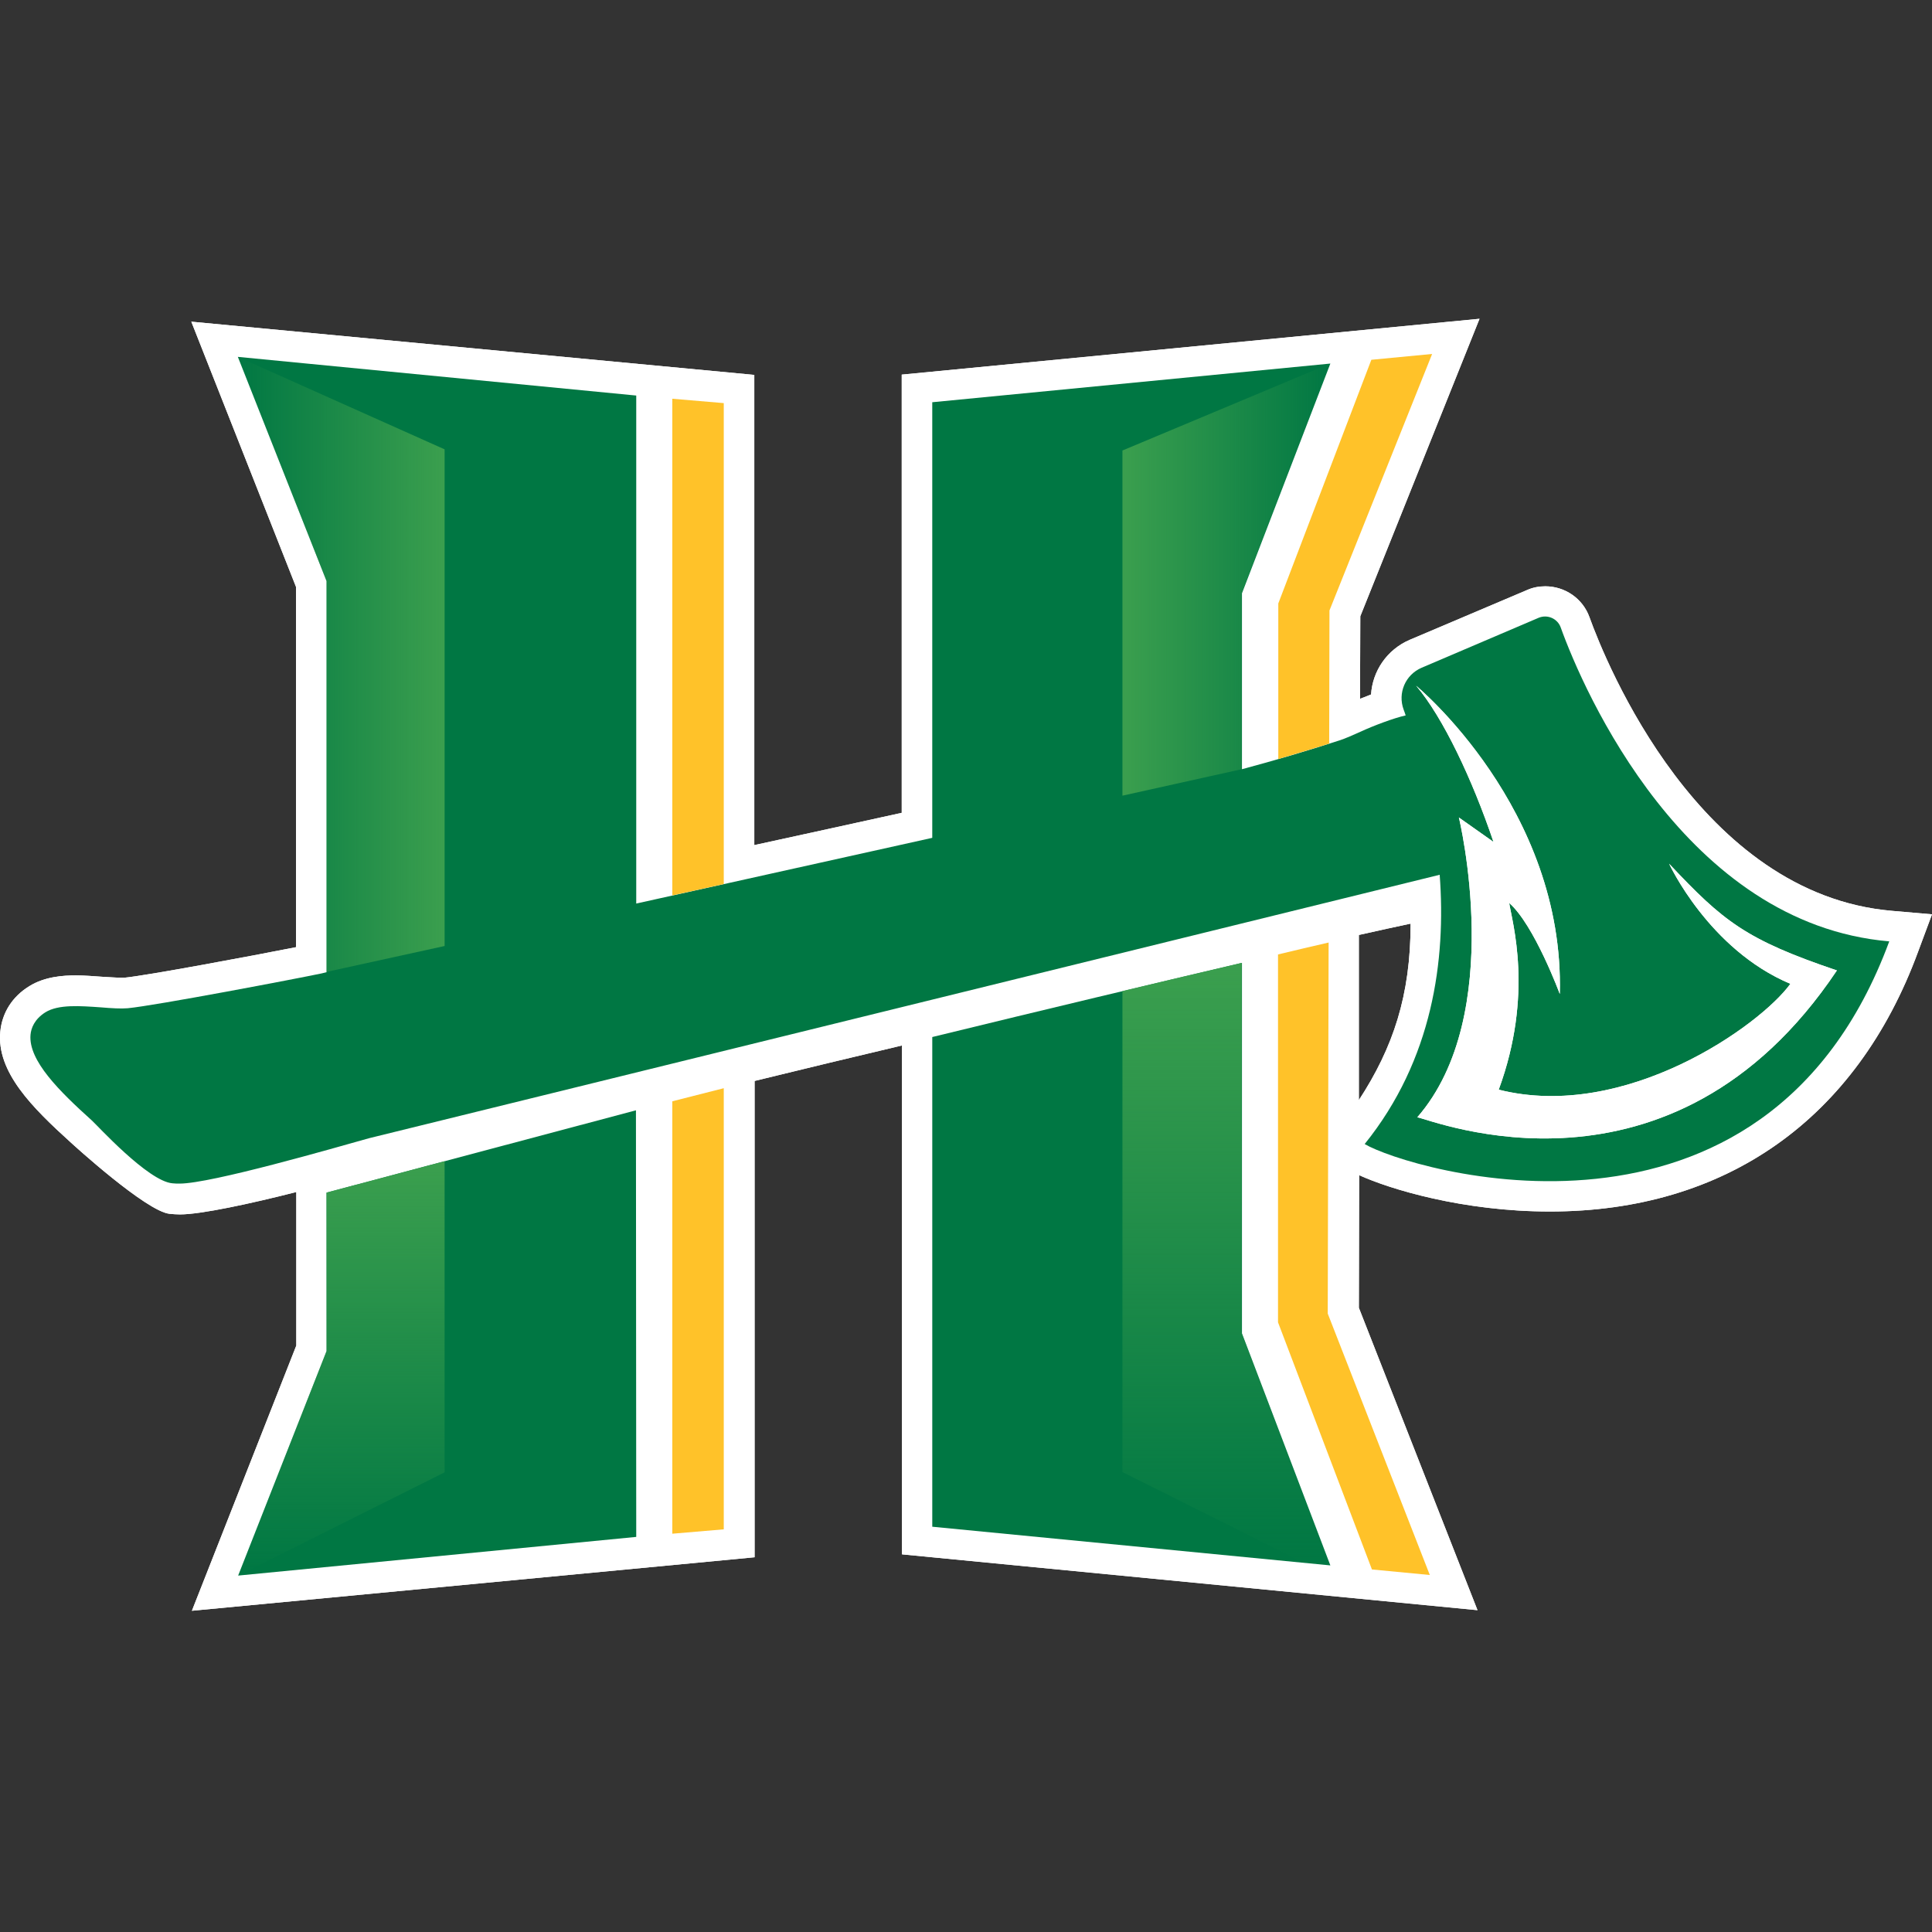 <?xml version="1.0" encoding="UTF-8"?>
<svg width="200px" height="200px" viewBox="0 0 200 200" version="1.1" xmlns="http://www.w3.org/2000/svg" xmlns:xlink="http://www.w3.org/1999/xlink">
    <rect x="0" y="0" width="200" height="200" fill="#333333" stroke="none"/>
    <title>humboldt-st_BGL</title>
    <defs>
        <linearGradient x1="0.037%" y1="50.009%" x2="99.983%" y2="50.009%" id="linearGradient-1">
            <stop stop-color="#3B9F4E" stop-opacity="0" offset="0%"></stop>
            <stop stop-color="#3B9F4E" offset="100%"></stop>
        </linearGradient>
        <linearGradient x1="-0.007%" y1="50.008%" x2="100.021%" y2="50.008%" id="linearGradient-2">
            <stop stop-color="#3B9F4E" offset="0%"></stop>
            <stop stop-color="#3B9F4E" stop-opacity="0" offset="100%"></stop>
        </linearGradient>
        <linearGradient x1="49.994%" y1="0.033%" x2="49.994%" y2="99.976%" id="linearGradient-3">
            <stop stop-color="#3B9F4E" offset="0%"></stop>
            <stop stop-color="#3B9F4E" stop-opacity="0" offset="100%"></stop>
        </linearGradient>
        <linearGradient x1="50.006%" y1="0.01%" x2="50.006%" y2="100.027%" id="linearGradient-4">
            <stop stop-color="#3B9F4E" offset="0%"></stop>
            <stop stop-color="#3B9F4E" stop-opacity="1.003421e-08" offset="100%"></stop>
            <stop stop-color="#3B9F4E" stop-opacity="8.615977e-09" offset="100%"></stop>
            <stop stop-color="#3B9F4E" stop-opacity="0" offset="100%"></stop>
        </linearGradient>
    </defs>
    <g id="humboldt-st_BGL" stroke="none" stroke-width="1" fill="none" fill-rule="evenodd">
        <g id="humboldt-st" transform="translate(0, 33)" fill-rule="nonzero">
            <g id="Group">
                <g>
                    <path d="M195.846,61.289 C175.918,59.573 166.255,35.641 164.539,30.885 C163.847,28.959 162.011,27.694 159.964,27.694 C159.301,27.694 158.669,27.815 158.067,28.086 L145.936,33.233 C143.558,34.257 142.083,36.484 141.932,38.893 C141.541,39.043 141.149,39.194 140.788,39.344 L140.818,30.795 L153.16,1.60418671e-15 L93.347,5.78 L93.347,51.144 C88.47,52.228 83.292,53.342 78.085,54.486 L78.085,5.81 L19.806,0.301 L30.643,27.755 L30.643,65.052 C25.766,66.015 15.11,68.002 12.882,68.212 C12.792,68.212 12.672,68.212 12.551,68.212 C12.01,68.212 11.377,68.152 10.685,68.122 C9.752,68.062 8.789,67.972 7.855,67.972 C6.561,67.972 4.634,68.092 3.039,69.085 C1.263,70.169 0.209,71.855 0.029,73.811 C-0.363,77.966 3.31,81.638 7.374,85.311 C7.434,85.371 15.17,92.445 17.578,92.656 C17.91,92.686 18.271,92.716 18.632,92.716 C20.799,92.716 25.947,91.602 30.673,90.398 L30.673,106.292 L19.866,133.746 L78.115,128.207 L78.115,78.899 C83.021,77.695 88.169,76.461 93.377,75.226 L93.377,127.906 L152.95,133.685 L140.668,102.379 L140.698,88.652 C143.859,90.097 151.445,92.415 160.445,92.415 L160.445,92.415 C178.627,92.415 192.173,82.872 198.555,65.533 L200,61.65 L195.846,61.289 Z M140.668,80.886 L140.668,63.787 C142.655,63.336 144.491,62.944 146.026,62.613 C146.026,70.049 144.22,75.437 140.668,80.886 Z" id="Shape" fill="#FFFFFF"></path>
                    <g transform="translate(24.653, 64.57)" id="Path">
                        <path d="M71.855,9.783 L71.855,60.476 L113.065,64.48 L103.914,40.458 L103.914,2.107 C94.673,4.275 83.565,6.924 71.855,9.783" fill="#007743"></path>
                        <polygon fill="#007743" points="9.151 25.888 9.151 42.294 -8.55566244e-15 65.533 41.21 61.53 41.18 17.369"></polygon>
                        <path d="M44.943,16.436 L44.943,61.199 L50.271,60.747 L50.271,15.081 C48.495,15.533 46.719,15.984 44.943,16.436" fill="#FFC229"></path>
                        <path d="M112.885,8.55566244e-15 C111.229,0.391 109.483,0.783 107.647,1.234 L107.647,39.314 L117.37,64.901 L123.36,65.473 L112.794,38.411 L112.885,8.55566244e-15 Z" fill="#FFC229"></path>
                    </g>
                </g>
                <path d="M161.559,31.939 C161.228,31.036 160.204,30.584 159.301,30.945 L147.17,36.123 C145.484,36.846 144.671,38.742 145.304,40.458 C145.364,40.638 145.454,40.849 145.514,41.06 C144.28,41.331 142.143,42.144 140.909,42.716 C140.096,43.077 139.313,43.438 138.651,43.649 C135.31,44.732 131.938,45.726 128.567,46.629 L128.567,28.417 L137.718,4.636 L96.507,8.639 L96.507,53.733 L65.863,60.536 L65.863,7.947 L24.622,3.943 L33.804,27.153 L33.804,67.64 L33.322,67.761 C30.763,68.303 16.073,71.102 13.214,71.373 C12.521,71.433 11.528,71.373 10.474,71.283 C8.307,71.132 6.049,70.952 4.695,71.795 C3.551,72.517 3.22,73.45 3.159,74.113 C2.919,76.792 6.17,79.983 9.511,82.993 C10.023,83.444 15.321,89.284 17.849,89.495 C18.09,89.525 18.361,89.525 18.602,89.525 C21.853,89.525 34.647,85.822 38.199,84.829 L149.036,57.556 C149.699,66.376 148.314,76.701 141.27,85.431 C145.665,88.05 182.661,99.399 195.575,64.45 C174.443,62.643 163.937,38.561 161.559,31.939 Z" id="Path" fill="#007743"></path>
                <polygon id="Path" fill="#FFC229" points="74.924 58.519 74.924 8.73 69.596 8.278 69.596 59.693"></polygon>
                <path d="M137.597,43.98 L137.627,30.193 L148.254,3.642 L141.962,4.244 L132.329,29.47 L132.329,45.575 C134.075,45.064 135.851,44.522 137.597,43.98 Z" id="Path" fill="#FFC229"></path>
                <polygon id="Path" fill="url(#linearGradient-1)" points="33.804 67.61 46.025 64.931 46.025 13.516 24.622 3.943 33.804 27.153"></polygon>
                <polygon id="Path" fill="url(#linearGradient-2)" points="128.537 46.629 128.537 46.629 128.537 28.417 137.688 4.636 116.194 13.636 116.194 49.368"></polygon>
                <polygon id="Path" fill="url(#linearGradient-3)" points="46.025 87.207 33.804 90.458 33.804 90.458 33.804 106.864 24.653 130.103 24.653 130.103 46.025 119.417"></polygon>
                <path d="M128.537,104.998 L128.537,66.677 L128.537,66.677 C128.537,66.677 128.537,66.677 128.537,66.677 C124.713,67.58 120.559,68.544 116.194,69.597 L116.194,119.387 L134.918,128.749 L137.688,129.02 L128.537,104.998 Z" id="Path" fill="url(#linearGradient-4)"></path>
                <path d="M146.718,82.662 C146.718,82.662 146.718,82.632 146.718,82.662 C155.99,72.005 151.023,51.626 151.023,51.626 L154.605,54.155 C152.408,47.652 149.367,41.241 146.598,37.989 C146.598,37.989 161.98,50.663 161.469,69.898 C161.469,69.898 158.82,62.734 156.231,60.476 C156.532,62.433 158.79,69.898 155.147,79.802 C168.242,83.113 182.239,73.149 185.34,68.845 C176.881,65.292 172.787,56.412 172.787,56.412 C178.416,62.403 180.734,64.269 190.156,67.46 C172.998,93.107 148.133,82.872 146.718,82.662" id="Path" fill="#FFFFFF"></path>
            </g>
            <g id="Group">
                <g>
                    <path d="M195.846,61.289 C175.918,59.573 166.255,35.641 164.539,30.885 C163.847,28.959 162.011,27.694 159.964,27.694 C159.301,27.694 158.669,27.815 158.067,28.086 L145.936,33.233 C143.558,34.257 142.083,36.484 141.932,38.893 C141.541,39.043 141.149,39.194 140.788,39.344 L140.818,30.795 L153.16,1.60418671e-15 L93.347,5.78 L93.347,51.144 C88.47,52.228 83.292,53.342 78.085,54.486 L78.085,5.81 L19.806,0.301 L30.643,27.755 L30.643,65.052 C25.766,66.015 15.11,68.002 12.882,68.212 C12.792,68.212 12.672,68.212 12.551,68.212 C12.01,68.212 11.377,68.152 10.685,68.122 C9.752,68.062 8.789,67.972 7.855,67.972 C6.561,67.972 4.634,68.092 3.039,69.085 C1.263,70.169 0.209,71.855 0.029,73.811 C-0.363,77.966 3.31,81.638 7.374,85.311 C7.434,85.371 15.17,92.445 17.578,92.656 C17.91,92.686 18.271,92.716 18.632,92.716 C20.799,92.716 25.947,91.602 30.673,90.398 L30.673,106.292 L19.866,133.746 L78.115,128.207 L78.115,78.899 C83.021,77.695 88.169,76.461 93.377,75.226 L93.377,127.906 L152.95,133.685 L140.668,102.379 L140.698,88.652 C143.859,90.097 151.445,92.415 160.445,92.415 L160.445,92.415 C178.627,92.415 192.173,82.872 198.555,65.533 L200,61.65 L195.846,61.289 Z M140.668,80.886 L140.668,63.787 C142.655,63.336 144.491,62.944 146.026,62.613 C146.026,70.049 144.22,75.437 140.668,80.886 Z" id="Shape" fill="#FFFFFF"></path>
                    <g transform="translate(24.653, 64.57)" id="Path">
                        <path d="M71.855,9.783 L71.855,60.476 L113.065,64.48 L103.914,40.458 L103.914,2.107 C94.673,4.275 83.565,6.924 71.855,9.783" fill="#007743"></path>
                        <polygon fill="#007743" points="9.151 25.888 9.151 42.294 -8.55566244e-15 65.533 41.21 61.53 41.18 17.369"></polygon>
                        <path d="M44.943,16.436 L44.943,61.199 L50.271,60.747 L50.271,15.081 C48.495,15.533 46.719,15.984 44.943,16.436" fill="#FFC229"></path>
                        <path d="M112.885,8.55566244e-15 C111.229,0.391 109.483,0.783 107.647,1.234 L107.647,39.314 L117.37,64.901 L123.36,65.473 L112.794,38.411 L112.885,8.55566244e-15 Z" fill="#FFC229"></path>
                    </g>
                </g>
                <path d="M161.559,31.939 C161.228,31.036 160.204,30.584 159.301,30.945 L147.17,36.123 C145.484,36.846 144.671,38.742 145.304,40.458 C145.364,40.638 145.454,40.849 145.514,41.06 C144.28,41.331 142.143,42.144 140.909,42.716 C140.096,43.077 139.313,43.438 138.651,43.649 C135.31,44.732 131.938,45.726 128.567,46.629 L128.567,28.417 L137.718,4.636 L96.507,8.639 L96.507,53.733 L65.863,60.536 L65.863,7.947 L24.622,3.943 L33.804,27.153 L33.804,67.64 L33.322,67.761 C30.763,68.303 16.073,71.102 13.214,71.373 C12.521,71.433 11.528,71.373 10.474,71.283 C8.307,71.132 6.049,70.952 4.695,71.795 C3.551,72.517 3.22,73.45 3.159,74.113 C2.919,76.792 6.17,79.983 9.511,82.993 C10.023,83.444 15.321,89.284 17.849,89.495 C18.09,89.525 18.361,89.525 18.602,89.525 C21.853,89.525 34.647,85.822 38.199,84.829 L149.036,57.556 C149.699,66.376 148.314,76.701 141.27,85.431 C145.665,88.05 182.661,99.399 195.575,64.45 C174.443,62.643 163.937,38.561 161.559,31.939 Z" id="Path" fill="#007743"></path>
                <polygon id="Path" fill="#FFC229" points="74.924 58.519 74.924 8.73 69.596 8.278 69.596 59.693"></polygon>
                <path d="M137.597,43.98 L137.627,30.193 L148.254,3.642 L141.962,4.244 L132.329,29.47 L132.329,45.575 C134.075,45.064 135.851,44.522 137.597,43.98 Z" id="Path" fill="#FFC229"></path>
                <polygon id="Path" fill="url(#linearGradient-1)" points="33.804 67.61 46.025 64.931 46.025 13.516 24.622 3.943 33.804 27.153"></polygon>
                <polygon id="Path" fill="url(#linearGradient-2)" points="128.537 46.629 128.537 46.629 128.537 28.417 137.688 4.636 116.194 13.636 116.194 49.368"></polygon>
                <polygon id="Path" fill="url(#linearGradient-3)" points="46.025 87.207 33.804 90.458 33.804 90.458 33.804 106.864 24.653 130.103 24.653 130.103 46.025 119.417"></polygon>
                <path d="M128.537,104.998 L128.537,66.677 L128.537,66.677 C128.537,66.677 128.537,66.677 128.537,66.677 C124.713,67.58 120.559,68.544 116.194,69.597 L116.194,119.387 L134.918,128.749 L137.688,129.02 L128.537,104.998 Z" id="Path" fill="url(#linearGradient-4)"></path>
                <path d="M146.718,82.662 C146.718,82.662 146.718,82.632 146.718,82.662 C155.99,72.005 151.023,51.626 151.023,51.626 L154.605,54.155 C152.408,47.652 149.367,41.241 146.598,37.989 C146.598,37.989 161.98,50.663 161.469,69.898 C161.469,69.898 158.82,62.734 156.231,60.476 C156.532,62.433 158.79,69.898 155.147,79.802 C168.242,83.113 182.239,73.149 185.34,68.845 C176.881,65.292 172.787,56.412 172.787,56.412 C178.416,62.403 180.734,64.269 190.156,67.46 C172.998,93.107 148.133,82.872 146.718,82.662" id="Path" fill="#FFFFFF"></path>
            </g>
            <path d="M146.718,82.662 C146.718,82.662 146.718,82.632 146.718,82.662 C155.99,72.005 151.023,51.626 151.023,51.626 L154.605,54.155 C152.408,47.652 149.367,41.241 146.598,37.989 C146.598,37.989 161.98,50.663 161.469,69.898 C161.469,69.898 158.82,62.734 156.231,60.476 C156.532,62.433 158.79,69.898 155.147,79.802 C168.242,83.113 182.239,73.149 185.34,68.845 C176.881,65.292 172.787,56.412 172.787,56.412 C178.416,62.403 180.734,64.269 190.156,67.46 C172.998,93.107 148.133,82.872 146.718,82.662" id="Path" fill="#FFFFFF"></path>
        </g>
    </g>
</svg>